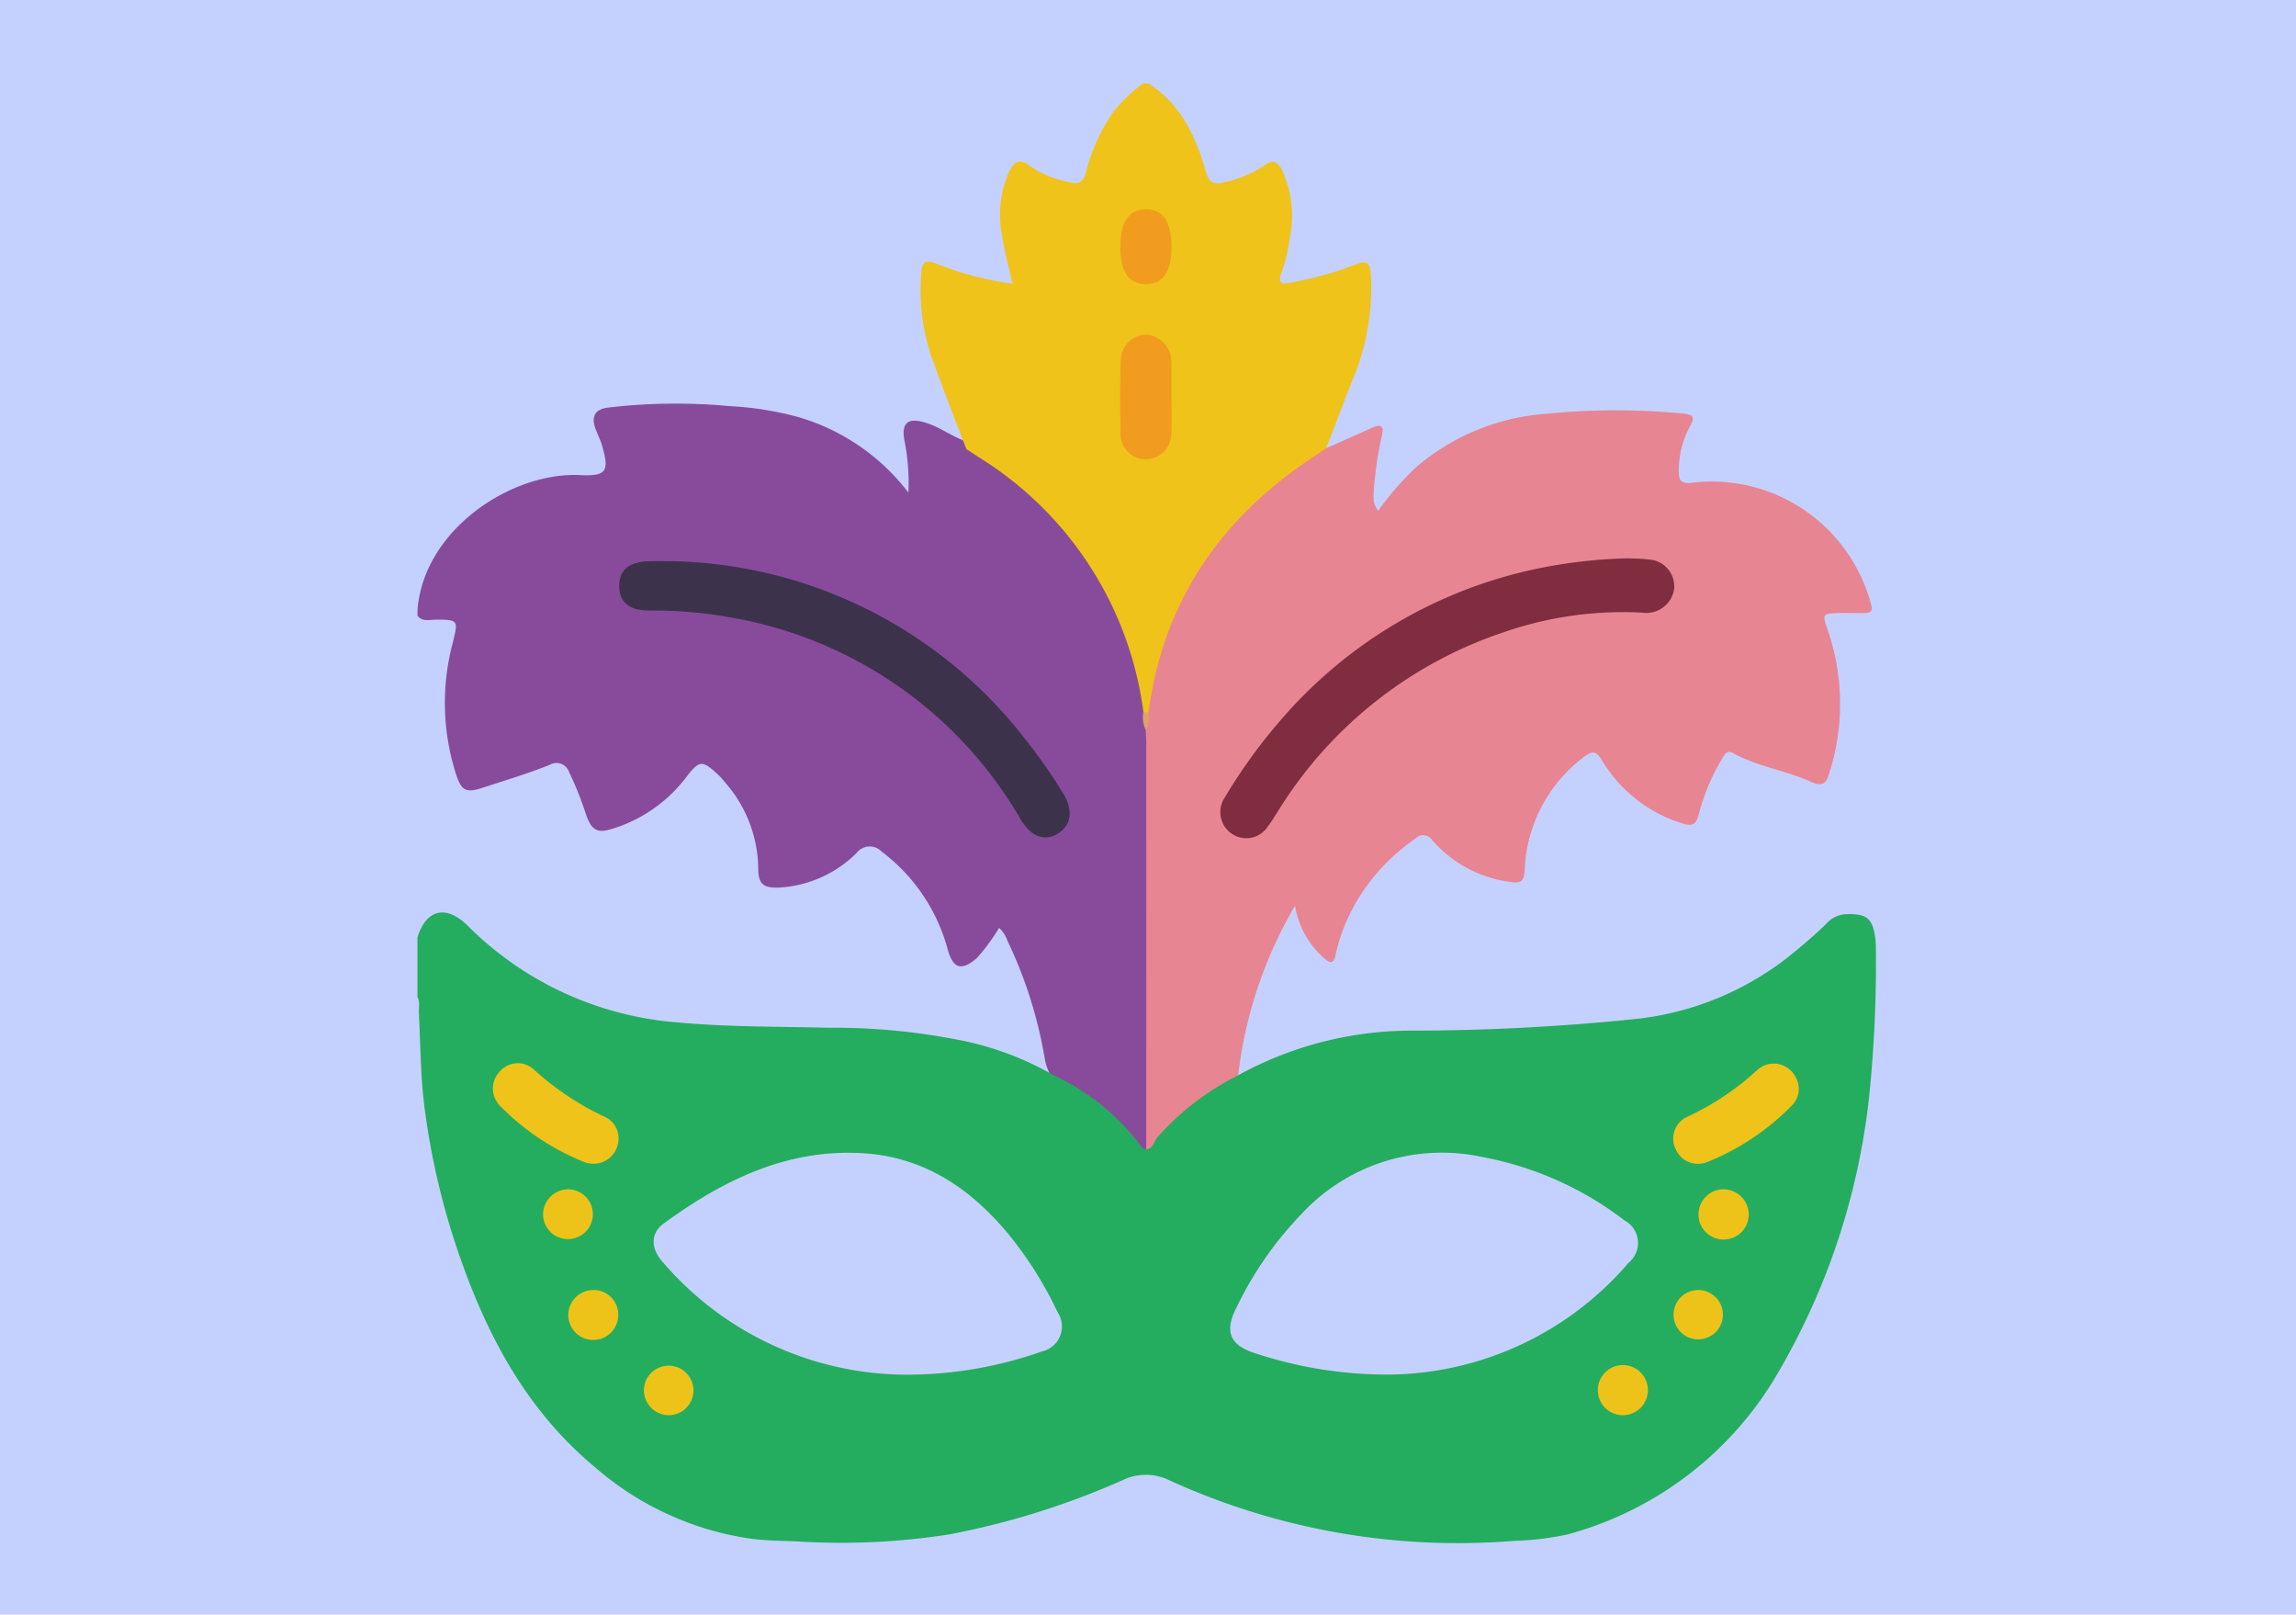 <svg xmlns="http://www.w3.org/2000/svg" xmlns:xlink="http://www.w3.org/1999/xlink" width="165" height="116" viewBox="0 0 165 116">
  <defs>
    <clipPath id="clip-path">
      <rect id="Rectángulo_38048" data-name="Rectángulo 38048" width="104.801" height="104.865" fill="none"/>
    </clipPath>
  </defs>
  <g id="_42" data-name="42" transform="translate(8239 3360)">
    <rect id="Rectángulo_37658" data-name="Rectángulo 37658" width="165" height="116" transform="translate(-8239 -3360)" fill="#c4d1ff"/>
    <g id="Grupo_158855" data-name="Grupo 158855" transform="translate(-8209 -3354)">
      <g id="Grupo_158854" data-name="Grupo 158854" clip-path="url(#clip-path)">
        <path id="Trazado_135159" data-name="Trazado 135159" d="M52.286,96.073a21.039,21.039,0,0,0-6.506-5.7,3.885,3.885,0,0,1-.721-1.765A31.782,31.782,0,0,0,42.4,80.266a2.269,2.269,0,0,0-.6-.926,14.5,14.5,0,0,1-1.593,2.166c-1.082.93-1.7.808-2.094-.588a13.024,13.024,0,0,0-4.763-7.065,1.176,1.176,0,0,0-1.775.09,8.561,8.561,0,0,1-5.557,2.5c-1.133.047-1.52-.221-1.528-1.358a9.516,9.516,0,0,0-2.424-6.24,4.982,4.982,0,0,0-.405-.459c-1.237-1.145-1.386-1.124-2.424.23a10.515,10.515,0,0,1-5.216,3.6c-1.068.351-1.49.122-1.878-.933A24.245,24.245,0,0,0,10.9,68.153a.955.955,0,0,0-1.4-.522c-1.581.633-3.216,1.117-4.834,1.648-1.169.383-1.506.213-1.891-.969a16.779,16.779,0,0,1-.26-9.367c.016-.066.035-.132.051-.2.368-1.507.332-1.543-1.227-1.548-.458,0-.968.182-1.336-.278V56.51c.425-5.738,6.707-9.944,11.706-9.7,1.872.09,2.084-.27,1.572-2.081-.121-.428-.327-.823-.482-1.237-.33-.881-.044-1.408.872-1.529a41.755,41.755,0,0,1,8.763-.108,23.068,23.068,0,0,1,5.026.813,15.349,15.349,0,0,1,7.822,5.4,15.541,15.541,0,0,0-.3-3.812c-.2-1.206.278-1.572,1.448-1.237,1.121.321,2.037,1.078,3.142,1.423a27.312,27.312,0,0,1,9.433,9.122,25.14,25.14,0,0,1,3.215,7.784,20.676,20.676,0,0,1,.248,2.628c-.029.488.281.886.352,1.348.048,9.543.017,19.084.017,28.626a3.147,3.147,0,0,1-.552,2.122" transform="translate(0 -18.678)" fill="#884b9c"/>
        <path id="Trazado_135160" data-name="Trazado 135160" d="M68.819,26.268c-.784-2.062-1.584-4.117-2.346-6.186a15.089,15.089,0,0,1-.9-6.415c.057-.76.216-1.091,1.091-.725a22.176,22.176,0,0,0,5.477,1.435c-.27-1.2-.583-2.3-.75-3.422a7.591,7.591,0,0,1,.488-4.592c.365-.744.738-1.036,1.527-.422a7.484,7.484,0,0,0,2.713,1.123c.714.194,1.1.108,1.306-.717A13.273,13.273,0,0,1,79.4,2.007,11.1,11.1,0,0,1,81.517,0h.409c2.308,1.506,3.4,3.817,4.108,6.345.221.789.583.947,1.313.753a8.409,8.409,0,0,0,2.9-1.22c.639-.472.943-.239,1.253.33a7.816,7.816,0,0,1,.541,4.984,11.123,11.123,0,0,1-.572,2.374c-.321.858.082.85.69.73A24.467,24.467,0,0,0,96.77,13.01c.93-.384,1.052-.065,1.12.773a17.014,17.014,0,0,1-1.381,7.664c-.621,1.581-1.221,3.171-1.831,4.757.152.687-.418.864-.825,1.124a25.779,25.779,0,0,0-8.437,8.826,22.859,22.859,0,0,0-2.82,7.6c-.1.55-.076,1.172-.641,1.538a.354.354,0,0,1-.413-.148,25.4,25.4,0,0,0-11.872-18.32c-.285-.185-.567-.374-.85-.561" transform="translate(-29.372)" fill="#efc319"/>
        <path id="Trazado_135161" data-name="Trazado 135161" d="M95,64.276c1.052-7.993,5.2-13.989,11.848-18.376.31-.2.616-.417.925-.625,1.087-.484,2.177-.964,3.261-1.455.679-.308.92-.181.734.609a24.771,24.771,0,0,0-.582,4.129,1.639,1.639,0,0,0,.325,1.212,20.371,20.371,0,0,1,2.745-3.15,16.124,16.124,0,0,1,9.393-3.823,49.838,49.838,0,0,1,9.691-.021c.706.068,1.026.164.568.941a6.631,6.631,0,0,0-.79,3.242c-.019.636.174.868.9.8A11.844,11.844,0,0,1,146.8,56.035c.329,1.029.281,1.092-.807,1.082-.442,0-.886-.015-1.328,0-1.228.03-1.249.055-.859,1.183a16.3,16.3,0,0,1,.147,10.238c-.241.811-.46,1.1-1.377.689-1.792-.811-3.8-1.08-5.542-2.042-.421-.232-.591.018-.78.345a15.53,15.53,0,0,0-1.7,4.018c-.205.835-.519.9-1.268.653a10.262,10.262,0,0,1-5.7-4.515c-.355-.583-.6-.742-1.247-.264a10.667,10.667,0,0,0-4.3,8.167c-.068.864-.29.967-1.12.83A8.9,8.9,0,0,1,115.4,73.44a.753.753,0,0,0-1.194-.132,14.229,14.229,0,0,0-4.267,4.563,13.1,13.1,0,0,0-1.487,3.782c-.13.675-.368.659-.849.243a6.418,6.418,0,0,1-2.07-3.754A31.2,31.2,0,0,0,101.4,90.765,21.2,21.2,0,0,0,94.94,96.45c-.024.033-.121.012-.185.017.03-.3.087-.606.088-.909q.007-14.51,0-29.019c0-.34-.023-.68-.036-1.021.055-.415-.1-.863.192-1.241" transform="translate(-42.469 -19.071)" fill="#e88592"/>
        <path id="Trazado_135162" data-name="Trazado 135162" d="M104.747,109.658c-.2-1.419-.732-1.647-2.1-1.605a1.967,1.967,0,0,0-1.354.636c-.674.677-1.4,1.293-2.132,1.905A21.456,21.456,0,0,1,87.7,115.565a158.843,158.843,0,0,1-16.2.853,25.856,25.856,0,0,0-12.622,3.262,19.111,19.111,0,0,0-5.7,4.4c-.267.285-.28.806-.793.865-.29.025-.358-.206-.513-.388a16.285,16.285,0,0,0-6.094-4.9,21.942,21.942,0,0,0-6.445-2.485,46.72,46.72,0,0,0-9.835-.962c-3.639-.092-7.276-.047-10.911-.393a23.91,23.91,0,0,1-14.979-6.939C2.054,107.345.627,107.7,0,109.722v4.294c.206.35.08.732.1,1.1.117,2.257.118,4.525.4,6.767a53.088,53.088,0,0,0,2.8,11.495c2.005,5.52,4.808,10.523,9.4,14.354a21.76,21.76,0,0,0,11.349,5.2c1.073.136,2.16.136,3.242.183a50.262,50.262,0,0,0,10.94-.507,56.914,56.914,0,0,0,12.459-3.9,3.827,3.827,0,0,1,3.317,0,49.856,49.856,0,0,0,24.823,4.365,20.867,20.867,0,0,0,3.82-.46,25.043,25.043,0,0,0,15.208-11.755,49.885,49.885,0,0,0,6.485-19.869,93.681,93.681,0,0,0,.461-10.718,4.022,4.022,0,0,0-.054-.608M44.838,139.479a29.293,29.293,0,0,1-9.482,1.657,23.158,23.158,0,0,1-17.735-8.1c-.868-.968-.888-2.062.079-2.765,4.262-3.1,8.84-5.378,14.313-5.045,4.408.269,7.735,2.532,10.469,5.823a27.368,27.368,0,0,1,3.523,5.6,1.841,1.841,0,0,1-1.167,2.826m42.2-6.384a22.938,22.938,0,0,1-17.456,8.038,30.359,30.359,0,0,1-9.5-1.573c-1.688-.561-2.071-1.542-1.272-3.143a25.711,25.711,0,0,1,4.675-6.772A13.741,13.741,0,0,1,76.5,125.493a23.981,23.981,0,0,1,10.243,4.559,1.836,1.836,0,0,1,.293,3.044" transform="translate(0 -48.373)" fill="#24ad5f"/>
        <path id="Trazado_135163" data-name="Trazado 135163" d="M18.849,132.947a1.8,1.8,0,0,1-2.475,1.7,17.665,17.665,0,0,1-6.06-4.056,1.761,1.761,0,0,1-.024-2.412A1.709,1.709,0,0,1,12.763,128a20.466,20.466,0,0,0,5.157,3.431,1.666,1.666,0,0,1,.929,1.519" transform="translate(-4.403 -57.167)" fill="#efc319"/>
        <path id="Trazado_135164" data-name="Trazado 135164" d="M170.765,127.6a1.764,1.764,0,0,1,1.623,1.058,1.666,1.666,0,0,1-.271,1.913,17.665,17.665,0,0,1-6.153,4.114,1.738,1.738,0,0,1-2.231-.926,1.716,1.716,0,0,1,.835-2.337,19.556,19.556,0,0,0,5.066-3.4,1.755,1.755,0,0,1,1.131-.419" transform="translate(-73.306 -57.189)" fill="#efc319"/>
        <path id="Trazado_135165" data-name="Trazado 135165" d="M18.191,143.971a1.79,1.79,0,1,1-1.833,1.789,1.816,1.816,0,0,1,1.833-1.789" transform="translate(-7.332 -64.527)" fill="#eec319"/>
        <path id="Trazado_135166" data-name="Trazado 135166" d="M170.448,145.809a1.806,1.806,0,1,1-1.783-1.837,1.82,1.82,0,0,1,1.783,1.837" transform="translate(-74.776 -64.528)" fill="#eec319"/>
        <path id="Trazado_135167" data-name="Trazado 135167" d="M29.492,168.661a1.78,1.78,0,1,1,1.815,1.793,1.8,1.8,0,0,1-1.815-1.793" transform="translate(-13.218 -74.78)" fill="#eec319"/>
        <path id="Trazado_135168" data-name="Trazado 135168" d="M155.579,170.454a1.8,1.8,0,1,1,1.776-1.833,1.8,1.8,0,0,1-1.776,1.833" transform="translate(-68.93 -74.781)" fill="#eec319"/>
        <path id="Trazado_135169" data-name="Trazado 135169" d="M23.233,158.834a1.794,1.794,0,1,1-1.845-1.746,1.763,1.763,0,0,1,1.845,1.746" transform="translate(-8.805 -70.406)" fill="#eec319"/>
        <path id="Trazado_135170" data-name="Trazado 135170" d="M165.416,157.089a1.772,1.772,0,1,1-1.827,1.766,1.771,1.771,0,0,1,1.827-1.766" transform="translate(-73.32 -70.407)" fill="#eec319"/>
        <path id="Trazado_135171" data-name="Trazado 135171" d="M30.226,62.195A32.9,32.9,0,0,1,55.487,75.023a37.163,37.163,0,0,1,2.688,3.845c.73,1.183.6,2.288-.341,2.873-.972.606-1.945.263-2.692-.973A29.929,29.929,0,0,0,34.3,66.235a31.409,31.409,0,0,0-5.888-.5c-1.42,0-2.13-.594-2.137-1.748s.681-1.743,2.115-1.792c.612-.02,1.225,0,1.838,0" transform="translate(-11.775 -27.872)" fill="#3d324c"/>
        <path id="Trazado_135172" data-name="Trazado 135172" d="M94.881,81.877a1.746,1.746,0,0,1-.192,1.241,2.1,2.1,0,0,1-.171-1.3l.363.056" transform="translate(-42.349 -36.672)" fill="#dda469"/>
        <path id="Trazado_135173" data-name="Trazado 135173" d="M95.2,37.233c0,.848.031,1.7-.009,2.544a1.827,1.827,0,0,1-1.867,1.866A1.805,1.805,0,0,1,91.544,39.8c-.041-1.729-.046-3.461.009-5.19a1.881,1.881,0,0,1,1.854-1.915,1.935,1.935,0,0,1,1.782,1.9c.007.067.01.136.01.2q0,1.221,0,2.443" transform="translate(-41.016 -14.651)" fill="#f19b1f"/>
        <path id="Trazado_135174" data-name="Trazado 135174" d="M95.215,19.094c0,1.775-.616,2.665-1.842,2.661s-1.837-.889-1.836-2.668.581-2.67,1.792-2.709c1.242-.041,1.887.887,1.887,2.716" transform="translate(-41.026 -7.34)" fill="#f19c1f"/>
        <path id="Trazado_135175" data-name="Trazado 135175" d="M133.855,61.818c.427.023.941.013,1.445.084a1.934,1.934,0,0,1,1.882,2.106,2.015,2.015,0,0,1-2.284,1.714,26.143,26.143,0,0,0-9.93,1.395A30.372,30.372,0,0,0,108.72,79.971c-.242.37-.459.76-.734,1.1a1.837,1.837,0,0,1-2.606.526,1.879,1.879,0,0,1-.478-2.618,38.083,38.083,0,0,1,3.74-5.226A33.245,33.245,0,0,1,128.6,62.326a35.932,35.932,0,0,1,5.257-.508" transform="translate(-46.87 -27.707)" fill="#802d40"/>
      </g>
    </g>
  </g>
</svg>
